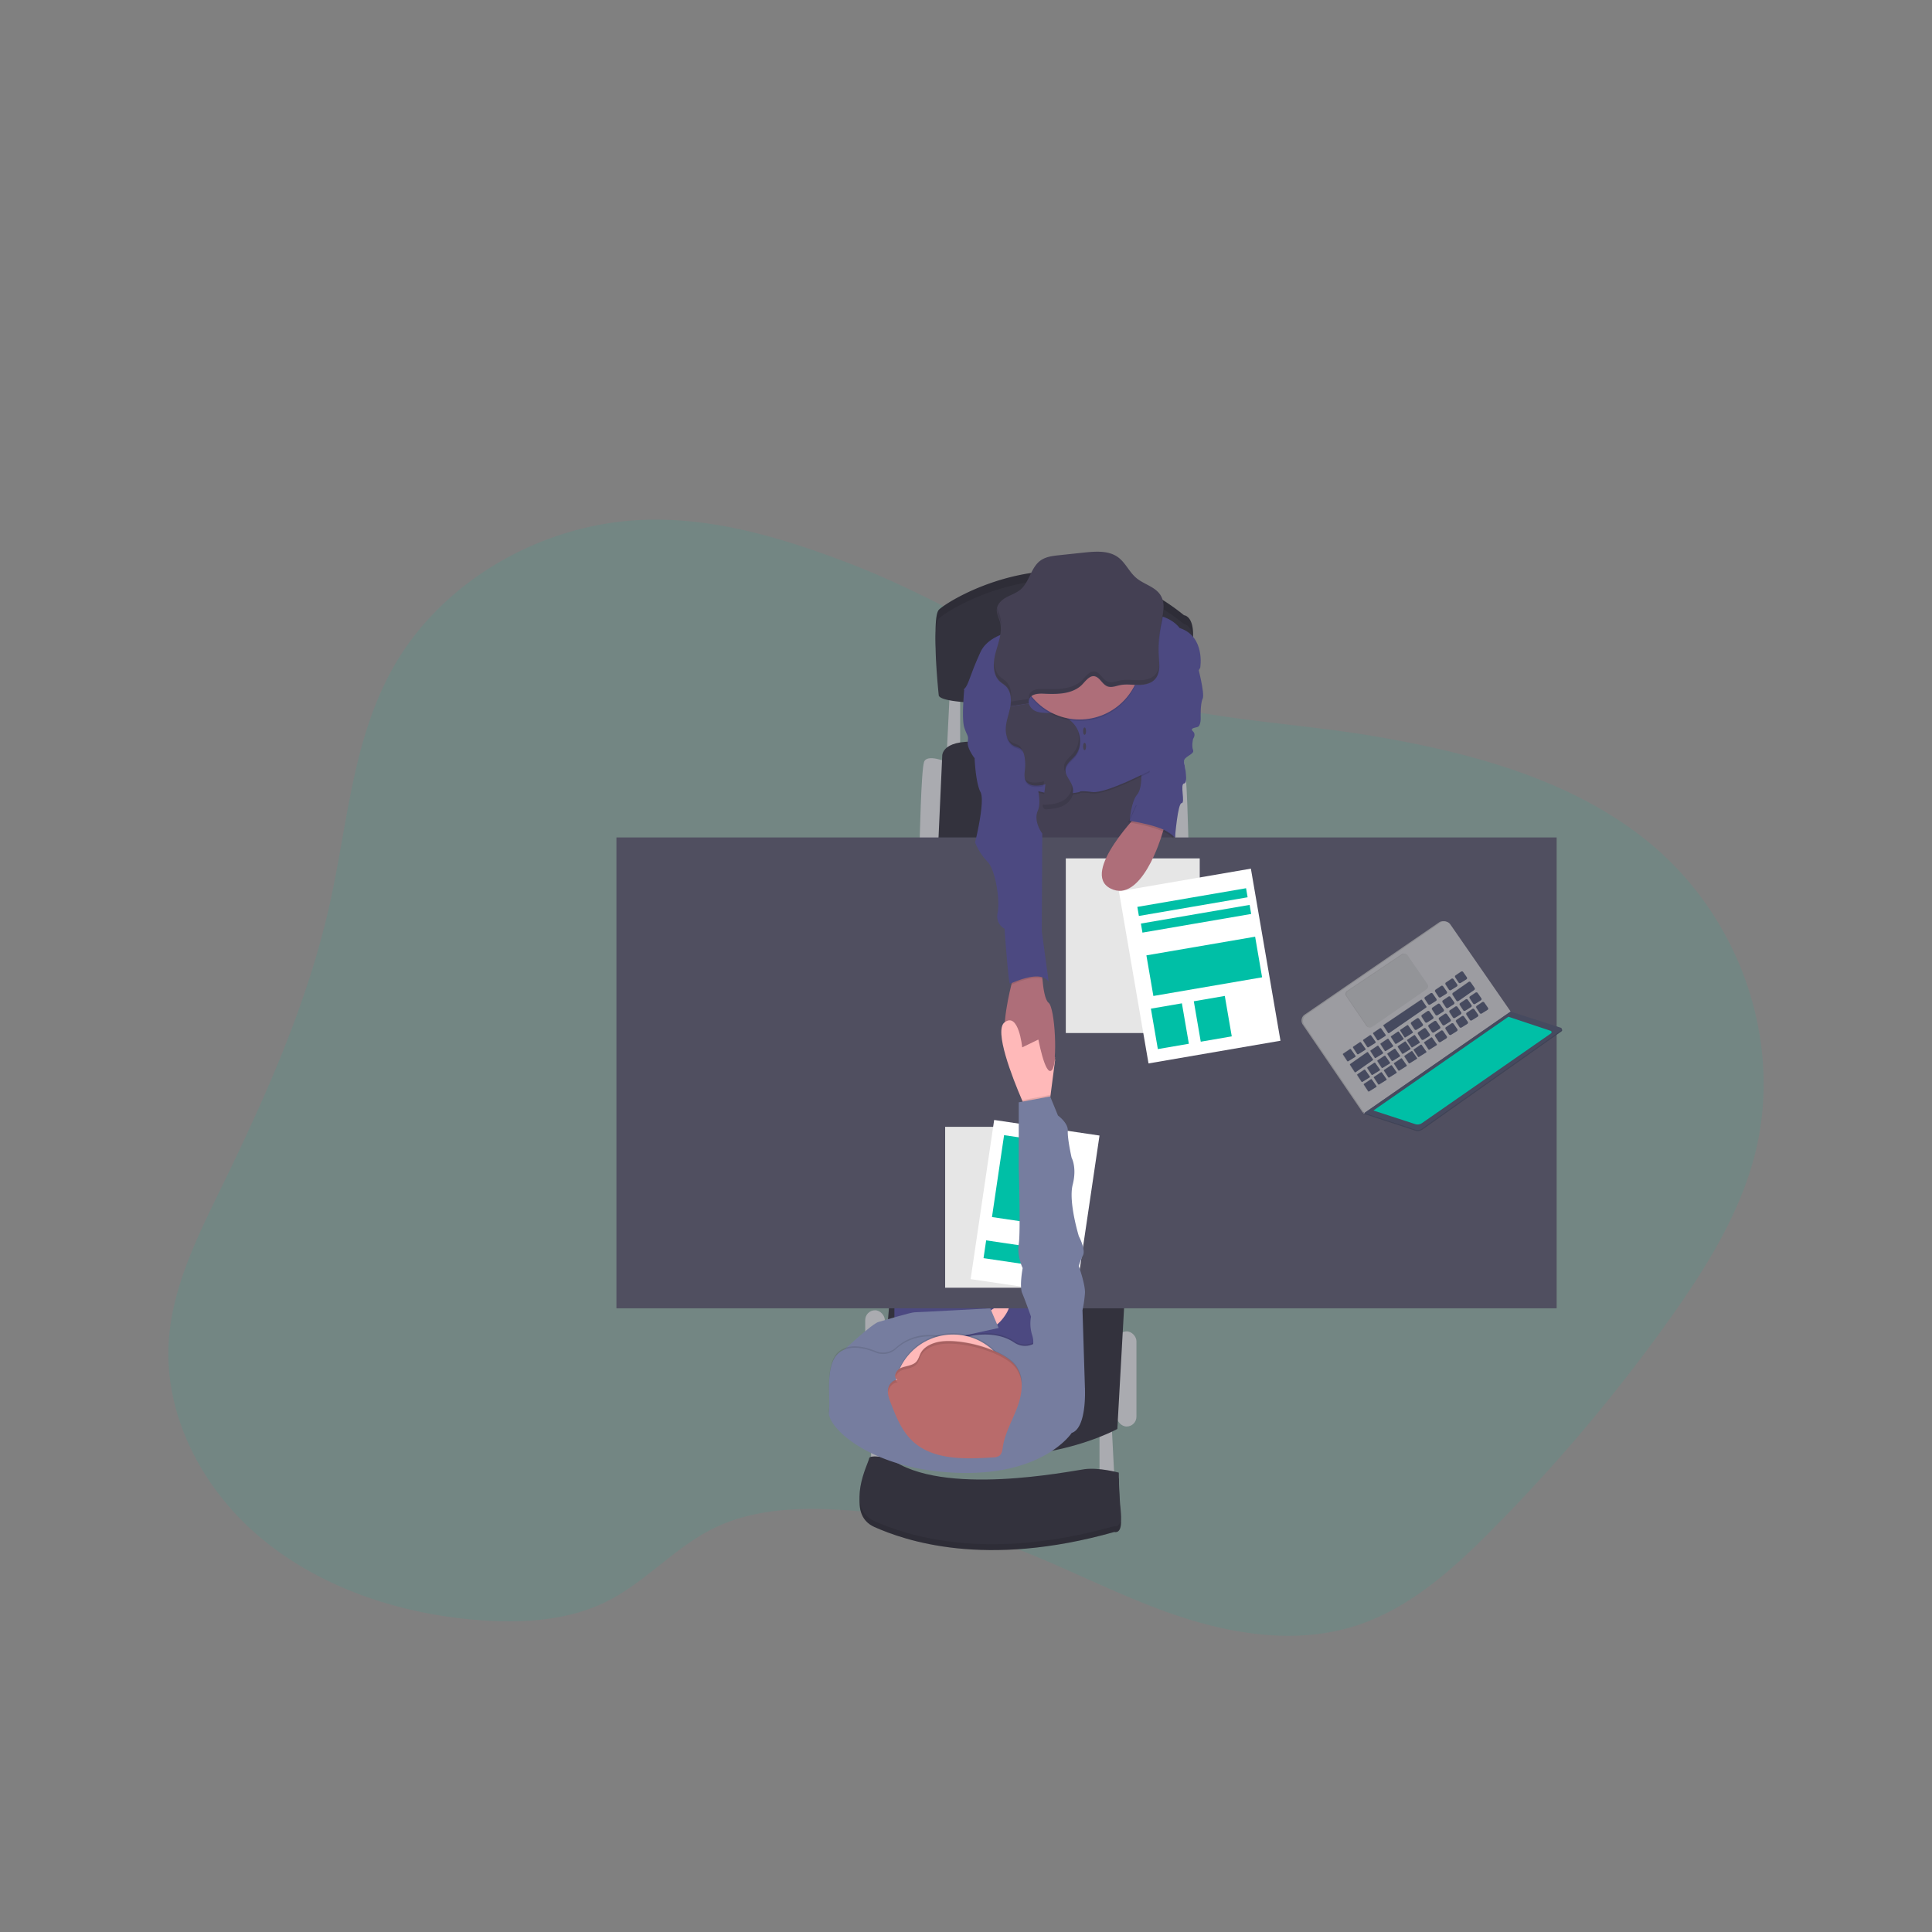 <?xml version="1.0" encoding="UTF-8" standalone="no"?>
<svg
   xmlns:dc="http://purl.org/dc/elements/1.1/"
   xmlns:cc="http://creativecommons.org/ns#"
   xmlns:rdf="http://www.w3.org/1999/02/22-rdf-syntax-ns#"
   xmlns:svg="http://www.w3.org/2000/svg"
   xmlns="http://www.w3.org/2000/svg"
   xmlns:sodipodi="http://sodipodi.sourceforge.net/DTD/sodipodi-0.dtd"
   xmlns:inkscape="http://www.inkscape.org/namespaces/inkscape"
   id="78bf026f-5d34-4e97-88cf-29aa2cfb8006"
   data-name="Layer 1"
   width="1084.15"
   height="1084.15"
   viewBox="0 0 1084.15 1084.15"
   version="1.1"
   sodipodi:docname="consulting.svg"
   inkscape:version="0.92.4 (5da689c313, 2019-01-14)">
  <rect x="0" y="0" width="1084.15" height="1084.15" fill="#808080" stroke="none"/>
  <defs
     id="defs349" />
  <sodipodi:namedview
     pagecolor="#ffffff"
     bordercolor="#666666"
     borderopacity="1"
     objecttolerance="10"
     gridtolerance="10"
     guidetolerance="10"
     inkscape:pageopacity="0"
     inkscape:pageshadow="2"
     inkscape:window-width="1920"
     inkscape:window-height="1017"
     id="namedview347"
     showgrid="false"
     inkscape:zoom="0.52944702"
     inkscape:cx="637.97457"
     inkscape:cy="530.74767"
     inkscape:window-x="-8"
     inkscape:window-y="-8"
     inkscape:window-maximized="1"
     inkscape:current-layer="78bf026f-5d34-4e97-88cf-29aa2cfb8006" />
  <title
     id="title2">interview</title>
  <path
     d="m 475.321,315.662 c -36.389,-13.839 -74.842,-25.399 -114.096,-23.945 -57.717,2.13 -113.122,34.605 -140.254,82.29 -23.021,40.402 -25.861,87.756 -35.778,132.592 -12.204,55.231 -35.621,107.738 -60.623,159.072 -13.426,27.579 -27.595,55.752 -29.8,85.981 -3.055,41.971 18.388,83.793 52.019,111.71 33.631,27.917 78.293,42.648 123.121,45.86 23.855,1.709 48.783,0.124 69.97,-10.264 22.418,-10.99 38.759,-30.848 61.267,-41.682 20.857,-10.041 45.257,-11.444 68.674,-10.14 a 325.857,325.857 0 0 1 89.655,17.835 c 32.731,11.494 63.166,28.148 95.782,39.807 32.615,11.659 69.145,18.166 102.52,8.439 31.377,-9.14 56.148,-31.335 78.483,-53.811 A 953.839,953.839 0 0 0 936.354,741.007 c 20.155,-28.247 38.916,-58.047 47.825,-90.968 17.043,-62.944 -6.407,-133.954 -58.419,-176.94 C 882.667,437.486 824.834,422.029 768.224,412.649 716.601,404.095 656.911,403.566 609.391,381.272 564.077,359.986 522.841,333.745 475.321,315.662 Z"
     id="path4"
     inkscape:connector-curvature="0"
     style="opacity:0.1;fill:#00bfa6;stroke-width:0.826" />
  <polygon
     points="640.91,616.33 632.58,619 632.58,655.33 642.91,655.33 "
     id="polygon6"
     style="fill:#aaabb0"
     transform="matrix(0.826,0,0,0.826,94.481,291.584)" />
  <polygon
     points="485.75,609 477.41,611.67 477.41,648 487.75,648 "
     id="polygon8"
     style="fill:#aaabb0"
     transform="matrix(0.826,0,0,0.826,94.481,291.584)" />
  <rect
     x="626.715"
     y="747.101"
     width="11.007"
     height="53.398"
     rx="5.507"
     ry="5.507"
     id="rect10"
     style="fill:#aaabb0;stroke-width:0.826" />
  <rect
     x="485.519"
     y="735.261"
     width="11.007"
     height="65.231"
     rx="5.507"
     ry="5.507"
     id="rect12"
     style="fill:#aaabb0;stroke-width:0.826" />
  <path
     d="m 651.766,427.553 c 0,0 11.007,-4.682 12.658,0 1.651,4.682 2.477,45.141 2.477,45.141 h -10.462 z"
     id="path14"
     inkscape:connector-curvature="0"
     style="fill:#aaabb0;stroke-width:0.826" />
  <path
     d="m 531.213,427.553 c 0,0 -11.015,-4.682 -12.666,0 -1.651,4.682 -2.477,45.141 -2.477,45.141 h 10.462 z"
     id="path16"
     inkscape:connector-curvature="0"
     style="fill:#aaabb0;stroke-width:0.826" />
  <polygon
     points="537.91,115 530.91,116 528.91,156.67 537.91,156.67 "
     id="polygon18"
     style="fill:#aaabb0"
     transform="matrix(0.826,0,0,0.826,94.481,291.584)" />
  <path
     d="m 526.532,472.694 2.205,-48.444 c 0,0 -0.826,-10.734 25.316,-7.431 26.142,3.303 102.668,9.908 102.668,9.908 v 45.967 z"
     id="path20"
     inkscape:connector-curvature="0"
     style="fill:#33323d;stroke-width:0.826" />
  <path
     d="m 631.124,727.837 -4.129,74.033 c 0,0 -60.557,33.581 -134.045,1.651 l 6.606,-77.889 z"
     id="path22"
     inkscape:connector-curvature="0"
     style="fill:#33323d;stroke-width:0.826" />
  <polygon
     points="679.25,156.67 580.25,175.33 581.91,233.33 685.25,233.33 "
     id="polygon24"
     style="fill:#444053"
     transform="matrix(0.826,0,0,0.826,94.481,291.584)" />
  <rect
     x="501.893"
     y="696.18"
     width="80.374"
     height="101.834"
     id="rect26"
     style="fill:#4c4981;stroke-width:0.826" />
  <path
     d="m 552.682,737.746 c 0,0 11.56,-9.083 13.484,-6.333 1.924,2.75 -6.87,14.59 -10.453,13.211 -3.584,-1.379 -3.03,-6.878 -3.03,-6.878 z"
     id="path28"
     inkscape:connector-curvature="0"
     style="fill:#ffb9b9;stroke-width:0.826" />
  <rect
     x="345.917"
     y="469.936"
     width="527.601"
     height="264.226"
     id="rect30"
     style="fill:#504f60;stroke-width:0.826" />
  <path
     d="m 526.804,385.442 c 0,0 -4.129,-38.536 0,-43.209 4.129,-4.673 73.488,-48.997 137.62,3.022 0,0 6.052,0.281 4.954,14.037 a 165.141,165.141 0 0 0 0.132,26.15 c 0,0 -138.025,9.908 -142.707,0 z"
     id="path32"
     inkscape:connector-curvature="0"
     style="fill:#33323d;stroke-width:0.826" />
  <path
     d="m 526.804,385.442 c 0,0 -4.129,-38.536 0,-43.209 4.129,-4.673 73.488,-48.997 137.62,3.022 0,0 6.052,0.281 4.954,14.037 a 165.141,165.141 0 0 0 0.132,26.15 c 0,0 -138.025,9.908 -142.707,0 z"
     id="path34"
     inkscape:connector-curvature="0"
     style="opacity:0.1;stroke-width:0.826" />
  <path
     d="m 526.804,390.396 c 0,0 -4.129,-38.536 0,-43.209 4.129,-4.673 73.488,-48.997 137.62,3.022 0,0 6.052,0.281 4.954,14.037 a 165.141,165.141 0 0 0 0.132,26.15 c 0,0 -138.025,9.908 -142.707,0 z"
     id="path36"
     inkscape:connector-curvature="0"
     style="fill:#33323d;stroke-width:0.826" />
  <path
     d="m 671.856,372.784 c 0,0 4.401,16.514 3.03,19.264 -1.371,2.75 -1.123,10.462 -1.123,10.462 0,0 0.297,4.954 -1.907,5.499 -2.205,0.545 -4.129,0.826 -2.345,2.477 1.784,1.651 0,4.129 0,4.129 0,0 -0.966,3.856 0,6.333 0.966,2.477 -5.648,3.509 -5.086,6.606 0.561,3.096 2.411,11.832 0,12.113 -2.411,0.281 0.826,11.007 -1.346,11.007 -2.172,0 -3.716,19.264 -3.716,19.264 0,0 -15.276,-12.931 -25.457,-9.355 0,0 0.826,-10.734 4.129,-14.59 3.303,-3.856 2.304,-13.756 2.304,-13.756 l 16.382,-49.27 z"
     id="path38"
     inkscape:connector-curvature="0"
     style="fill:#4c4981;stroke-width:0.826" />
  <path
     d="m 590.111,600.497 c -3.575,3.955 -7.431,-17.166 -7.431,-17.166 0,0 -10.181,14.037 -16.787,4.682 -4.574,-6.482 -0.966,-24.845 1.651,-35.505 1.173,-4.74 2.163,-7.96 2.163,-7.96 l 14.863,-2.477 c 0,0 0.05,3.237 0.38,7.167 0.446,5.309 1.412,11.898 3.468,13.476 3.625,2.733 5.276,33.796 1.693,37.784 z"
     id="path40"
     inkscape:connector-curvature="0"
     style="fill:#ae6e79;stroke-width:0.826" />
  <path
     d="m 582.407,353.24 c 0,0 -25.878,-0.272 -32.203,13.484 -6.325,13.756 -6.606,18.446 -9.083,20.643 -2.477,2.196 26.968,13.765 26.968,13.765 l 1.379,47.338 c 0,0 5.78,-5.854 15.135,-3.204 9.355,2.651 21.196,0 21.196,0 0,0 -0.553,-0.999 7.159,0 7.712,0.999 32.203,-11.931 32.203,-11.931 0,0 0.405,-20.709 -0.14,-25.118 -0.545,-4.409 17.472,-36.81 17.472,-36.81 0,0 14.037,-13.484 -0.545,-18.166 0,0 -5.161,-7.778 -18.438,-7.704 -13.277,0.074 -61.102,7.704 -61.102,7.704 z"
     id="path42"
     inkscape:connector-curvature="0"
     style="opacity:0.1;stroke-width:0.826" />
  <path
     d="m 582.407,352.414 c 0,0 -25.878,-0.272 -32.203,13.484 -6.325,13.756 -6.606,18.446 -9.083,20.643 -2.477,2.196 26.968,13.765 26.968,13.765 l 1.379,47.338 c 0,0 5.78,-5.854 15.135,-3.204 9.355,2.651 21.196,0 21.196,0 0,0 -0.553,-0.999 7.159,0 7.712,0.999 32.203,-11.931 32.203,-11.931 0,0 9.628,-15.688 9.083,-20.089 -0.545,-4.401 19.264,-37.71 19.264,-37.71 0,0 3.03,-17.612 -11.56,-22.294 0,0 -5.161,-7.778 -18.438,-7.704 -13.277,0.074 -61.102,7.704 -61.102,7.704 z"
     id="path44"
     inkscape:connector-curvature="0"
     style="fill:#4c4981;stroke-width:0.826" />
  <path
     d="m 585.016,549.213 c -5.673,-1.767 -14.574,2.13 -17.406,3.303 1.173,-4.74 2.163,-7.96 2.163,-7.96 l 14.863,-2.477 c 0,0 0.025,3.237 0.38,7.134 z"
     id="path46"
     inkscape:connector-curvature="0"
     style="opacity:0.1;stroke-width:0.826" />
  <path
     d="m 549.098,386.54 h -7.976 c 0,0 -1.651,16.795 0,21.749 1.651,4.954 2.477,4.236 1.924,7.902 -0.553,3.666 3.856,9.281 3.856,9.281 0,0 0.545,13.839 3.303,18.991 2.758,5.152 -3.03,28.256 -3.03,28.256 a 33.243,33.243 0 0 0 6.878,10.734 c 4.682,4.673 7.159,22.013 5.78,28.619 -1.379,6.606 3.856,9.083 3.856,9.083 0,0 2.205,30.832 3.03,30.832 0.826,0 16.787,-8.257 21.741,-1.106 l -3.856,-28.346 0.281,-54.769 c 0,0 -5.235,-6.886 -2.477,-12.939 2.758,-6.052 -2.205,-20.37 -2.205,-20.37 l -7.159,-31.922 z"
     id="path48"
     inkscape:connector-curvature="0"
     style="fill:#4c4981;stroke-width:0.826" />
  <path
     d="m 499.556,821.687 c 0,0 -11.56,-2.477 -11.832,0 -0.272,2.477 -13.765,27.802 3.03,35.233 16.795,7.431 61.647,23.392 134.59,2.75 0,0 4.673,1.651 3.575,-8.53 -1.098,-10.181 -1.098,-21.468 -1.098,-21.468 0,0 -11.015,-3.03 -19.272,-1.924 -8.257,1.106 -80.093,15.688 -108.993,-6.061 z"
     id="path50"
     inkscape:connector-curvature="0"
     style="fill:#33323d;stroke-width:0.826" />
  <path
     d="m 499.556,821.687 c 0,0 -11.56,-2.477 -11.832,0 -0.272,2.477 -13.765,27.802 3.03,35.233 16.795,7.431 61.647,23.392 134.59,2.75 0,0 4.673,1.651 3.575,-8.53 -1.098,-10.181 -1.098,-21.468 -1.098,-21.468 0,0 -11.015,-3.03 -19.272,-1.924 -8.257,1.106 -80.093,15.688 -108.993,-6.061 z"
     id="path52"
     inkscape:connector-curvature="0"
     style="opacity:0.1;stroke-width:0.826" />
  <path
     d="m 499.556,818.384 c 0,0 -11.56,-2.477 -11.832,0 -0.272,2.477 -13.765,27.802 3.03,35.233 16.795,7.431 61.647,23.392 134.59,2.75 0,0 4.673,1.651 3.575,-8.53 -1.098,-10.181 -1.098,-21.468 -1.098,-21.468 0,0 -11.015,-3.03 -19.272,-1.924 -8.257,1.106 -80.093,15.688 -108.993,-6.061 z"
     id="path54"
     inkscape:connector-curvature="0"
     style="fill:#33323d;stroke-width:0.826" />
  <path
     d="m 566.966,396.432 c -0.71,4.038 -2.32,7.919 -2.568,12.006 -0.248,4.087 1.329,8.736 5.103,10.338 a 17.199,17.199 0 0 1 3.047,1.239 c 1.453,0.983 2.048,2.832 2.353,4.566 a 24.936,24.936 0 0 1 0.289,6.787 c -0.206,2.279 -0.694,4.731 0.429,6.721 1.973,3.526 7.118,3.006 11.031,2.015 l -1.346,10.429 c -0.107,0.826 -0.173,1.759 0.429,2.32 a 2.601,2.601 0 0 0 1.982,0.429 c 3.402,-0.215 6.903,-0.685 9.818,-2.477 2.915,-1.792 5.086,-5.128 4.533,-8.488 -0.644,-3.897 -4.673,-6.994 -4.129,-10.908 0.421,-3.03 3.385,-4.954 5.334,-7.283 3.526,-4.261 3.716,-10.734 0.95,-15.556 -2.766,-4.822 -8.108,-7.811 -13.608,-8.356 -3.047,-0.306 -6.218,0.066 -9.083,-0.991 a 6.886,6.886 0 0 1 -4.211,-4.442"
     id="path56"
     inkscape:connector-curvature="0"
     style="fill:#444053;stroke-width:0.826" />
  <path
     d="m 470.937,763.615 2.882,-6.275 c 0,0 15.556,-14.491 19.132,-15.507 3.575,-1.016 18.166,-5.441 20.37,-5.441 2.205,0 42.392,-2.205 42.392,-2.205 l 4.673,11.015 -50.434,11.073 -17.001,12.386 z"
     id="path58"
     inkscape:connector-curvature="0"
     style="fill:#767d9f;stroke-width:0.826" />
  <path
     d="m 592.109,594.618 -2.634,20.271 -1.016,7.803 -11.832,1.651 c 0,0 -1.28,-2.741 -3.088,-6.952 -5.491,-12.782 -15.829,-39.138 -9.834,-43.688 7.968,-6.061 9.908,14.037 9.908,14.037 l 9.083,-4.409 z"
     id="path60"
     inkscape:connector-curvature="0"
     style="fill:#ffb9b9;stroke-width:0.826" />
  <rect
     x="530.379"
     y="632.328"
     width="59.756"
     height="90.274"
     id="rect62"
     style="fill:#ffffff;stroke-width:0.826" />
  <rect
     x="530.379"
     y="632.328"
     width="59.756"
     height="90.274"
     id="rect64"
     style="opacity:0.1;stroke-width:0.826" />
  <rect
     x="643.799"
     y="540.125"
     width="59.756"
     height="90.274"
     transform="rotate(8.41)"
     id="rect66"
     style="fill:#ffffff;stroke-width:0.826" />
  <rect
     x="650.549"
     y="547.737"
     width="30.758"
     height="46.462"
     transform="rotate(8.41)"
     id="rect68"
     style="fill:#00bfa6;stroke-width:0.826" />
  <rect
     x="649.235"
     y="607.616"
     width="37.264"
     height="10.09"
     transform="rotate(8.41)"
     id="rect70"
     style="fill:#00bfa6;stroke-width:0.826" />
  <circle
     cx="605.799"
     cy="370.026"
     r="34.539"
     id="circle72"
     style="opacity:0.1;stroke-width:0.826" />
  <circle
     cx="605.799"
     cy="369.2"
     r="34.539"
     id="circle74"
     style="fill:#ae6e79;stroke-width:0.826" />
  <path
     d="m 577.321,394.797 a 3.93,3.93 0 0 1 0.239,-2.667 c 1.313,-2.733 5.053,-2.973 8.084,-2.832 7.126,0.33 14.945,0.372 20.519,-4.129 2.312,-1.85 4.896,-6.498 8.257,-5.615 2.989,0.784 4.236,4.839 7.349,5.739 2.254,0.652 4.591,-0.388 6.886,-0.826 3.303,-0.652 6.688,-0.107 10.041,-0.083 3.352,0.025 6.994,-0.611 9.281,-3.063 3.088,-3.303 2.584,-8.463 2.312,-12.988 a 69.929,69.929 0 0 1 1.181,-17.455 c 1.123,-5.714 2.849,-12.105 -0.306,-17.001 -3.006,-4.665 -9.231,-5.945 -13.484,-9.52 -3.98,-3.303 -6.085,-8.596 -10.288,-11.659 -5.293,-3.856 -12.485,-3.303 -18.991,-2.634 l -14.12,1.503 c -3.641,0.388 -7.431,0.826 -10.429,2.997 -5.408,3.914 -6.152,12.047 -11.271,16.332 -2.279,1.899 -5.194,2.84 -7.795,4.261 -2.601,1.42 -5.111,3.666 -5.408,6.606 -0.248,2.477 1.09,4.764 1.742,7.151 1.544,5.697 -0.867,11.56 -2.411,17.299 -1.544,5.739 -1.841,12.708 2.642,16.514 0.908,0.776 1.965,1.371 2.849,2.18 3.03,2.766 3.443,7.431 2.741,11.461"
     id="path76"
     inkscape:connector-curvature="0"
     style="fill:#444053;stroke-width:0.826" />
  <ellipse
     cx="608.615"
     cy="410.279"
     rx="0.826"
     ry="2.064"
     id="ellipse78"
     style="fill:#444053;stroke-width:0.826" />
  <ellipse
     cx="608.615"
     cy="418.883"
     rx="0.826"
     ry="2.064"
     id="ellipse80"
     style="fill:#444053;stroke-width:0.826" />
  <path
     d="m 590.301,600.439 c 0.884,-1.016 1.47,-3.625 1.808,-7.068 l -9.842,-12.27 c 0,0 4.17,23.789 8.034,19.338 z"
     id="path82"
     inkscape:connector-curvature="0"
     style="fill:#ae6e79;stroke-width:0.826" />
  <path
     d="m 601.398,803.249 c 0,0 -16.151,24.969 -66.61,22.294 -47.536,-2.477 -70.738,-25.869 -69.632,-34.126 1.106,-8.257 -3.03,-28.355 7.151,-34.135 5.904,-3.344 13.674,-1.362 19.156,0.9 a 10.817,10.817 0 0 0 11.37,-2.039 c 5.012,-4.517 14.359,-9.603 29.114,-5.598 a 10.486,10.486 0 0 0 5.78,-0.107 c 6.143,-1.874 20.767,-5.128 31.377,2.097 a 10.734,10.734 0 0 0 11.494,0.438 l 0.149,-0.091 c 4.954,-3.03 28.074,25.597 28.074,25.597 0,0 1.106,22.022 -7.423,24.771 z"
     id="path84"
     inkscape:connector-curvature="0"
     style="opacity:0.1;stroke-width:0.826" />
  <path
     d="m 601.398,804.075 c 0,0 -16.151,24.969 -66.61,22.294 -47.536,-2.477 -70.738,-25.869 -69.632,-34.126 1.106,-8.257 -3.03,-28.355 7.151,-34.135 5.904,-3.344 13.674,-1.362 19.156,0.9 a 10.817,10.817 0 0 0 11.37,-2.039 c 5.012,-4.517 14.359,-9.603 29.114,-5.598 a 10.486,10.486 0 0 0 5.78,-0.107 c 6.143,-1.874 20.767,-5.128 31.377,2.097 a 10.734,10.734 0 0 0 11.494,0.438 l 0.149,-0.091 c 4.954,-3.03 28.074,25.597 28.074,25.597 0,0 1.106,22.022 -7.423,24.771 z"
     id="path86"
     inkscape:connector-curvature="0"
     style="fill:#767d9f;stroke-width:0.826" />
  <circle
     cx="534.789"
     cy="780.955"
     r="32.896"
     id="circle88"
     style="opacity:0.1;stroke-width:0.826" />
  <circle
     cx="534.789"
     cy="781.781"
     r="32.896"
     id="circle90"
     style="fill:#ffb9b9;stroke-width:0.826" />
  <path
     d="m 525.359,753.344 c -3.451,0.933 -6.853,2.717 -8.538,5.648 -1.016,1.767 -1.371,3.889 -2.84,5.359 -2.081,2.089 -5.59,2.13 -8.406,3.303 -2.816,1.173 -4.673,5.301 -1.916,6.606 -2.873,0.149 -5.004,2.799 -5.359,5.433 -0.355,2.634 0.644,5.26 1.61,7.77 3.154,8.125 6.548,16.605 13.5,22.385 11.329,9.43 28.404,8.992 43.622,7.993 a 7.134,7.134 0 0 0 3.575,-0.826 c 1.651,-1.09 1.858,-3.179 2.13,-5.012 1.148,-7.828 5.392,-14.937 8.166,-22.41 2.774,-7.473 3.914,-16.25 -0.76,-22.864 -6.878,-9.809 -33.21,-16.522 -44.786,-13.385 z"
     id="path92"
     inkscape:connector-curvature="0"
     style="fill:#b96b6b;stroke-width:0.826" />
  <path
     d="m 589.475,614.889 -1.016,7.803 -11.832,1.651 c 0,0 -1.28,-2.741 -3.088,-6.952 l 15.746,-2.956 z"
     id="path94"
     inkscape:connector-curvature="0"
     style="opacity:0.1;stroke-width:0.826" />
  <path
     d="m 601.943,787.288 6.886,-7.985 -1.379,-44.035 a 71.432,71.432 0 0 0 1.379,-9.636 c 0.272,-4.682 -3.443,-15.135 -3.443,-15.135 a 32.789,32.789 0 0 1 2.337,-6.061 c 1.651,-3.303 -2.328,-10.734 -2.328,-10.734 0,0 -5.929,-19.264 -3.451,-28.9 2.477,-9.636 -0.603,-15.135 -0.603,-15.135 0,0 -2.419,-10.734 -2.147,-15.135 0.272,-4.401 -5.507,-8.538 -5.507,-8.538 l -4.401,-10.734 -17.612,3.303 v 37.157 c 0,0 1.098,35.505 0,42.392 -1.098,6.886 2.196,13.484 2.196,13.484 0,0 -1.924,10.181 -0.272,14.037 1.651,3.856 4.954,13.211 4.954,13.211 a 21.468,21.468 0 0 0 0.553,10.041 c 1.651,4.822 0,7.572 0,7.572 z"
     id="path96"
     inkscape:connector-curvature="0"
     style="fill:#767d9f;stroke-width:0.826" />
  <g
     id="g106"
     style="opacity:0.1"
     transform="matrix(0.826,0,0,0.826,94.481,291.584)">
    <path
       d="M 732.51,139.23 A 84.66,84.66 0 0 0 731,157 a 85.07,85.07 0 0 1 1.55,-14.76 c 0.88,-4.44 2,-9.22 1.76,-13.65 a 83,83 0 0 1 -1.8,10.64 z"
       transform="translate(-57.92,-70.71)"
       id="path98"
       inkscape:connector-curvature="0" />
    <path
       d="m 626.82,180.51 c -1.07,-1 -2.35,-1.7 -3.45,-2.65 -2.92,-2.49 -4.15,-6.1 -4.39,-10 -0.29,5 0.73,9.84 4.39,13 1.1,0.95 2.38,1.67 3.45,2.65 a 12.22,12.22 0 0 1 3.62,8.35 c 0.29,-4.2 -0.56,-8.57 -3.62,-11.35 z"
       transform="translate(-57.92,-70.71)"
       id="path100"
       inkscape:connector-curvature="0" />
    <path
       d="m 623.63,143.17 a 18.85,18.85 0 0 0 -0.54,-6.29 c -0.58,-2.14 -1.62,-4.23 -2,-6.38 0,0.23 -0.08,0.47 -0.11,0.72 -0.29,3 1.33,5.77 2.11,8.66 a 17,17 0 0 1 0.54,3.29 z"
       transform="translate(-57.92,-70.71)"
       id="path102"
       inkscape:connector-curvature="0" />
    <path
       d="m 728.28,176.1 c -2.77,3 -7.18,3.74 -11.24,3.71 -4.06,-0.03 -8.17,-0.69 -12.16,0.11 -2.78,0.56 -5.61,1.81 -8.34,1 -3.77,-1.09 -5.28,-6 -8.89,-6.95 -4.11,-1.08 -7.24,4.55 -10,6.79 -6.75,5.4 -16.22,5.35 -24.85,5 -3.67,-0.17 -8.2,0.12 -9.78,3.44 a 4.64,4.64 0 0 0 -0.29,3.23 l -12.22,1.92 a 23.71,23.71 0 0 1 -0.33,3 l 12.55,-2 a 4.64,4.64 0 0 1 0.29,-3.23 c 1.58,-3.32 6.11,-3.61 9.78,-3.44 8.63,0.4 18.1,0.45 24.85,-5 2.8,-2.24 5.93,-7.87 10,-6.79 3.61,0.94 5.12,5.86 8.89,6.95 2.73,0.78 5.56,-0.47 8.34,-1 4,-0.8 8.1,-0.14 12.16,-0.11 4.06,0.03 8.47,-0.74 11.24,-3.71 2.77,-2.97 3.17,-7.4 3,-11.72 -0.12,3.35 -0.81,6.45 -3,8.8 z"
       transform="translate(-57.92,-70.71)"
       id="path104"
       inkscape:connector-curvature="0" />
  </g>
  <g
     id="g116"
     style="opacity:0.1"
     transform="matrix(0.826,0,0,0.826,94.481,291.584)">
    <path
       d="m 635.71,224.13 a 20.23,20.23 0 0 0 -3.69,-1.5 9.55,9.55 0 0 1 -4.83,-4.94 c 0.75,3.45 2.65,6.59 5.83,7.94 a 20.23,20.23 0 0 1 3.69,1.5 5.54,5.54 0 0 1 1.77,2.07 c -0.4,-1.96 -1.13,-3.96 -2.77,-5.07 z"
       transform="translate(-57.92,-70.71)"
       id="path108"
       inkscape:connector-curvature="0" />
    <path
       d="m 652.79,248.46 c -4.61,1.17 -10.63,1.78 -13.16,-2.13 a 6.87,6.87 0 0 0 0.8,2.69 c 2.16,3.85 7.44,3.72 11.93,2.77 z"
       transform="translate(-57.92,-70.71)"
       id="path110"
       inkscape:connector-curvature="0" />
    <path
       d="m 671.47,251.2 c 0.64,4.06 -2,8.11 -5.5,10.24 -3.5,2.13 -7.77,2.72 -11.89,3 a 4.08,4.08 0 0 1 -1.94,-0.22 2.38,2.38 0 0 0 2.94,3.22 c 4.12,-0.26 8.36,-0.83 11.89,-3 3.53,-2.17 6.17,-6.21 5.49,-10.28 a 11.34,11.34 0 0 0 -0.99,-2.96 z"
       transform="translate(-57.92,-70.71)"
       id="path112"
       inkscape:connector-curvature="0" />
    <path
       d="m 675.91,215 a 16.46,16.46 0 0 1 -3,14.15 c -2.36,2.86 -5.95,5.15 -6.46,8.82 a 8.33,8.33 0 0 0 1,4.87 6.5,6.5 0 0 1 0,-1.87 c 0.51,-3.67 4.1,-6 6.46,-8.82 3.88,-4.69 4.42,-11.6 2,-17.15 z"
       transform="translate(-57.92,-70.71)"
       id="path114"
       inkscape:connector-curvature="0" />
  </g>
  <g
     id="g122"
     style="opacity:0.1"
     transform="matrix(0.826,0,0,0.826,94.481,291.584)">
    <path
       d="m 555.8,648.81 c 3.4,-1.41 7.65,-1.46 10.18,-4 1.78,-1.78 2.21,-4.35 3.44,-6.48 2,-3.56 6.15,-5.71 10.33,-6.84 14,-3.8 45.92,4.32 54.24,16.09 a 21.85,21.85 0 0 1 3.82,12.08 22.58,22.58 0 0 0 -3.81,-14.07 c -8.32,-11.77 -40.21,-19.89 -54.24,-16.09 -4.18,1.13 -8.3,3.28 -10.33,6.84 -1.23,2.13 -1.66,4.7 -3.44,6.48 -2.53,2.53 -6.78,2.58 -10.18,4 -2.59,1.07 -4.51,4.23 -3.81,6.35 a 6.88,6.88 0 0 1 3.8,-4.36 z"
       transform="translate(-57.92,-70.71)"
       id="path118"
       inkscape:connector-curvature="0" />
    <path
       d="m 547,663.34 c 0.42,-3.2 3,-6.4 6.49,-6.58 a 2.66,2.66 0 0 1 -1.53,-1.71 7.77,7.77 0 0 0 -5,6.29 10.57,10.57 0 0 0 0,2.45 c 0.04,-0.15 0.04,-0.3 0.04,-0.45 z"
       transform="translate(-57.92,-70.71)"
       id="path120"
       inkscape:connector-curvature="0" />
  </g>
  <rect
     x="598.087"
     y="481.695"
     width="75.139"
     height="97.987"
     id="rect124"
     style="fill:#ffffff;stroke-width:0.826" />
  <rect
     x="598.087"
     y="481.695"
     width="75.139"
     height="97.987"
     id="rect126"
     style="opacity:0.1;stroke-width:0.826" />
  <rect
     x="534.004"
     y="599.381"
     width="75.139"
     height="97.987"
     transform="rotate(-9.76)"
     id="rect128"
     style="fill:#ffffff;stroke-width:0.826" />
  <rect
     x="540.532"
     y="667.302"
     width="17.654"
     height="23.021"
     transform="rotate(-9.76)"
     id="rect130"
     style="fill:#00bfa6;stroke-width:0.826" />
  <rect
     x="564.962"
     y="667.297"
     width="17.654"
     height="23.021"
     transform="rotate(-9.76)"
     id="rect132"
     style="fill:#00bfa6;stroke-width:0.826" />
  <rect
     x="543.291"
     y="637.25"
     width="61.907"
     height="23.124"
     transform="rotate(-9.744)"
     id="rect134"
     style="fill:#00bfa6;stroke-width:0.829" />
  <rect
     x="542.882"
     y="609.582"
     width="61.907"
     height="5.159"
     transform="rotate(-9.744)"
     id="rect136"
     style="fill:#00bfa6;stroke-width:0.829" />
  <rect
     x="543.272"
     y="619.138"
     width="61.907"
     height="5.159"
     transform="rotate(-9.744)"
     id="rect138"
     style="fill:#00bfa6;stroke-width:0.829" />
  <path
     d="m 640.339,455.074 c 0,0 -34.539,34.68 -17.199,43.49 17.34,8.81 28.627,-29.313 28.627,-29.313 l 2.741,-8.67 z"
     id="path140"
     inkscape:connector-curvature="0"
     style="fill:#ae6e79;stroke-width:0.826" />
  <path
     d="m 637.317,452.01 -4.269,9.43 c 0,0 21.055,2.956 25.457,9.322 l -2.609,-16.638 -3.096,-7.101 z"
     id="path142"
     inkscape:connector-curvature="0"
     style="opacity:0.1;stroke-width:0.826" />
  <path
     d="m 638.142,451.185 -4.269,9.43 c 0,0 21.055,2.956 25.457,9.322 l -2.609,-16.638 -3.096,-7.101 z"
     id="path144"
     inkscape:connector-curvature="0"
     style="fill:#4c4981;stroke-width:0.826" />
  <polygon
     points="812.99,403.98 813.81,403.91 813.91,403.34 812.78,403.26 812.23,403.64 "
     id="polygon146"
     style="fill:#464a5f"
     transform="matrix(0.826,0,0,0.826,94.481,291.584)" />
  <polygon
     points="812.99,403.98 813.81,403.91 813.91,403.34 812.78,403.26 812.23,403.64 "
     id="polygon148"
     style="opacity:0.1"
     transform="matrix(0.826,0,0,0.826,94.481,291.584)" />
  <polygon
     points="811.78,403.08 812.05,402.64 812.3,402.56 812.78,403.26 812.22,403.62 "
     id="polygon150"
     style="fill:#9c9ca1"
     transform="matrix(0.826,0,0,0.826,94.481,291.584)" />
  <polygon
     points="811.78,403.08 812.05,402.64 812.3,402.56 812.78,403.26 812.22,403.62 "
     id="polygon152"
     style="opacity:0.1"
     transform="matrix(0.826,0,0,0.826,94.481,291.584)" />
  <path
     d="m 846.873,567.494 -33.804,-48.824 a 4.021,4.021 0 0 0 -5.598,-1.032 l -75.354,51.722 a 4.038,4.038 0 0 0 -1.049,5.607 l 33.714,49.443 z"
     id="path154"
     inkscape:connector-curvature="0"
     style="fill:#9c9ca1;stroke-width:0.826" />
  <path
     d="m 846.873,567.494 -33.804,-48.824 a 4.021,4.021 0 0 0 -5.598,-1.032 l -75.354,51.722 a 4.038,4.038 0 0 0 -1.049,5.607 l 33.714,49.443 z"
     id="path156"
     inkscape:connector-curvature="0"
     style="opacity:0.1;stroke-width:0.826" />
  <path
     d="m 847.698,567.609 -33.804,-48.824 a 4.029,4.029 0 0 0 -5.607,-1.032 l -75.346,51.755 a 4.046,4.046 0 0 0 -1.057,5.607 l 33.714,49.468 z"
     id="path158"
     inkscape:connector-curvature="0"
     style="fill:#9c9ca1;stroke-width:0.826" />
  <path
     d="m 875.954,577.262 -28.074,-9.017 -82.108,56.916 28.52,9.33 a 4.318,4.318 0 0 0 3.823,-0.578 l 78.07,-55.124 a 0.826,0.826 0 0 0 -0.231,-1.528 z"
     id="path160"
     inkscape:connector-curvature="0"
     style="fill:#464a5f;stroke-width:0.826" />
  <path
     d="m 875.954,577.262 -28.074,-9.017 -82.108,56.916 28.52,9.33 a 4.318,4.318 0 0 0 3.823,-0.578 l 78.07,-55.124 a 0.826,0.826 0 0 0 -0.231,-1.528 z"
     id="path162"
     inkscape:connector-curvature="0"
     style="opacity:0.1;stroke-width:0.826" />
  <path
     d="m 875.78,576.692 -28.074,-9.025 -82.108,56.916 28.52,9.314 a 4.285,4.285 0 0 0 3.823,-0.57 l 78.07,-55.124 a 0.826,0.826 0 0 0 -0.231,-1.511 z"
     id="path164"
     inkscape:connector-curvature="0"
     style="fill:#464a5f;stroke-width:0.826" />
  <g
     id="g252"
     style="opacity:0.1"
     transform="matrix(0.826,0,0,0.826,94.481,291.584)">
    <path
       d="m 954.07,402.36 -2.51,-3.6 a 1,1 0 0 0 -1.36,-0.25 l -3.73,2.49 a 1,1 0 0 0 -0.27,1.35 l 2.31,3.55 a 1,1 0 0 0 1.35,0.29 l 3.93,-2.47 a 1,1 0 0 0 0.28,-1.36 z"
       transform="translate(-57.92,-70.71)"
       id="path166"
       inkscape:connector-curvature="0" />
    <path
       d="m 947.37,407 -2.52,-3.59 a 1,1 0 0 0 -1.36,-0.25 l -3.72,2.51 a 1,1 0 0 0 -0.28,1.35 l 2.31,3.55 a 1,1 0 0 0 1.35,0.3 l 3.94,-2.47 a 1,1 0 0 0 0.28,-1.4 z"
       transform="translate(-57.92,-70.71)"
       id="path168"
       inkscape:connector-curvature="0" />
    <path
       d="m 940.33,411.87 -2.52,-3.59 a 1,1 0 0 0 -1.36,-0.25 l -3.73,2.51 a 1,1 0 0 0 -0.27,1.36 l 2.31,3.55 a 1,1 0 0 0 1.35,0.29 l 3.93,-2.47 a 1,1 0 0 0 0.29,-1.4 z"
       transform="translate(-57.92,-70.71)"
       id="path170"
       inkscape:connector-curvature="0" />
    <path
       d="m 933.2,416.81 -2.52,-3.6 a 1,1 0 0 0 -1.35,-0.25 l -3.73,2.52 a 1,1 0 0 0 -0.27,1.35 l 2.31,3.55 a 1,1 0 0 0 1.34,0.3 l 3.94,-2.48 a 1,1 0 0 0 0.28,-1.39 z"
       transform="translate(-57.92,-70.71)"
       id="path172"
       inkscape:connector-curvature="0" />
    <path
       d="m 926.08,421.74 -2.52,-3.59 a 1,1 0 0 0 -1.36,-0.25 l -3.72,2.51 a 1,1 0 0 0 -0.28,1.35 l 2.31,3.55 a 1,1 0 0 0 1.35,0.3 l 3.94,-2.48 a 1,1 0 0 0 0.28,-1.39 z"
       transform="translate(-57.92,-70.71)"
       id="path174"
       inkscape:connector-curvature="0" />
    <path
       d="m 919.27,427.12 -3.13,-4.46 a 0.45,0.45 0 0 0 -0.63,-0.12 l -4.58,3.09 a 0.45,0.45 0 0 0 -0.13,0.63 l 2.87,4.41 a 0.46,0.46 0 0 0 0.63,0.14 l 4.84,-3 a 0.46,0.46 0 0 0 0.13,-0.69 z"
       transform="translate(-57.92,-70.71)"
       id="path176"
       inkscape:connector-curvature="0" />
    <path
       d="M 912.15,432.05 909,427.59 a 0.46,0.46 0 0 0 -0.64,-0.12 l -4.58,3.09 a 0.46,0.46 0 0 0 -0.12,0.63 l 2.87,4.41 a 0.44,0.44 0 0 0 0.63,0.14 l 4.83,-3 a 0.45,0.45 0 0 0 0.16,-0.69 z"
       transform="translate(-57.92,-70.71)"
       id="path178"
       inkscape:connector-curvature="0" />
    <path
       d="M 905.84,436.42 902.71,432 a 0.46,0.46 0 0 0 -0.63,-0.11 l -4.58,3.08 a 0.47,0.47 0 0 0 -0.13,0.64 l 2.87,4.41 a 0.47,0.47 0 0 0 0.63,0.14 l 4.84,-3 a 0.46,0.46 0 0 0 0.13,-0.74 z"
       transform="translate(-57.92,-70.71)"
       id="path180"
       inkscape:connector-curvature="0" />
    <path
       d="m 898.78,441.3 -3.13,-4.46 a 0.46,0.46 0 0 0 -0.63,-0.11 l -4.58,3.08 a 0.46,0.46 0 0 0 -0.13,0.64 l 2.87,4.41 a 0.47,0.47 0 0 0 0.63,0.14 l 4.84,-3 a 0.47,0.47 0 0 0 0.13,-0.7 z"
       transform="translate(-57.92,-70.71)"
       id="path182"
       inkscape:connector-curvature="0" />
    <path
       d="m 891.94,446 -3.13,-4.46 a 0.45,0.45 0 0 0 -0.63,-0.12 l -4.58,3.09 a 0.45,0.45 0 0 0 -0.13,0.63 l 2.87,4.41 a 0.46,0.46 0 0 0 0.63,0.14 l 4.84,-3 a 0.46,0.46 0 0 0 0.13,-0.69 z"
       transform="translate(-57.92,-70.71)"
       id="path184"
       inkscape:connector-curvature="0" />
    <path
       d="m 885.1,450.78 -3.1,-4.47 a 0.46,0.46 0 0 0 -0.63,-0.11 l -4.58,3.08 a 0.46,0.46 0 0 0 -0.13,0.64 l 2.87,4.41 a 0.47,0.47 0 0 0 0.63,0.14 l 4.84,-3 a 0.46,0.46 0 0 0 0.1,-0.69 z"
       transform="translate(-57.92,-70.71)"
       id="path186"
       inkscape:connector-curvature="0" />
    <path
       d="m 878.26,455.51 -3.13,-4.46 a 0.45,0.45 0 0 0 -0.63,-0.12 l -4.58,3.07 a 0.45,0.45 0 0 0 -0.13,0.63 l 2.87,4.41 a 0.46,0.46 0 0 0 0.63,0.14 l 4.84,-3 a 0.46,0.46 0 0 0 0.13,-0.67 z"
       transform="translate(-57.92,-70.71)"
       id="path188"
       inkscape:connector-curvature="0" />
    <path
       d="m 949.57,395.85 -2.52,-3.6 A 1,1 0 0 0 945.69,392 l -3.69,2.52 a 1,1 0 0 0 -0.28,1.35 l 2.31,3.55 a 1,1 0 0 0 1.35,0.29 l 3.94,-2.47 a 1,1 0 0 0 0.25,-1.39 z"
       transform="translate(-57.92,-70.71)"
       id="path190"
       inkscape:connector-curvature="0" />
    <path
       d="M 939.72,381.62 937.2,378 a 1,1 0 0 0 -1.35,-0.25 l -3.73,2.51 a 1,1 0 0 0 -0.28,1.35 l 2.31,3.55 a 1,1 0 0 0 1.35,0.3 l 3.94,-2.47 a 1,1 0 0 0 0.28,-1.37 z"
       transform="translate(-57.92,-70.71)"
       id="path192"
       inkscape:connector-curvature="0" />
    <path
       d="m 942.86,400.49 -2.52,-3.59 a 1,1 0 0 0 -1.35,-0.25 l -3.73,2.51 a 1,1 0 0 0 -0.27,1.35 l 2.3,3.55 a 1,1 0 0 0 1.35,0.3 l 3.94,-2.47 a 1,1 0 0 0 0.28,-1.4 z"
       transform="translate(-57.92,-70.71)"
       id="path194"
       inkscape:connector-curvature="0" />
    <path
       d="m 935.82,405.36 -2.52,-3.59 a 1,1 0 0 0 -1.36,-0.25 l -3.72,2.48 a 1,1 0 0 0 -0.28,1.36 l 2.31,3.55 a 1,1 0 0 0 1.35,0.29 l 3.94,-2.47 a 1,1 0 0 0 0.28,-1.37 z"
       transform="translate(-57.92,-70.71)"
       id="path196"
       inkscape:connector-curvature="0" />
    <path
       d="m 928.69,410.3 -2.51,-3.6 a 1,1 0 0 0 -1.36,-0.25 l -3.73,2.55 a 1,1 0 0 0 -0.27,1.35 l 2.31,3.55 a 1,1 0 0 0 1.35,0.29 l 3.93,-2.47 a 1,1 0 0 0 0.28,-1.42 z"
       transform="translate(-57.92,-70.71)"
       id="path198"
       inkscape:connector-curvature="0" />
    <path
       d="m 933.17,386.49 -2.52,-3.59 a 1,1 0 0 0 -1.35,-0.25 l -3.73,2.51 a 1,1 0 0 0 -0.28,1.35 l 2.31,3.55 a 1,1 0 0 0 1.35,0.3 l 3.94,-2.47 a 1,1 0 0 0 0.28,-1.4 z"
       transform="translate(-57.92,-70.71)"
       id="path200"
       inkscape:connector-curvature="0" />
    <path
       d="m 926.13,391.37 -2.52,-3.6 a 1,1 0 0 0 -1.36,-0.25 l -3.72,2.48 a 1,1 0 0 0 -0.28,1.35 l 2.31,3.55 a 1,1 0 0 0 1.35,0.29 l 3.94,-2.47 a 1,1 0 0 0 0.28,-1.35 z"
       transform="translate(-57.92,-70.71)"
       id="path202"
       inkscape:connector-curvature="0" />
    <path
       d="m 919,396.3 -2.52,-3.59 a 1,1 0 0 0 -1.35,-0.26 L 911.4,395 a 1,1 0 0 0 -0.27,1.35 l 2.31,3.55 a 1,1 0 0 0 1.35,0.3 l 3.93,-2.48 A 1,1 0 0 0 919,396.3 Z"
       transform="translate(-57.92,-70.71)"
       id="path204"
       inkscape:connector-curvature="0" />
    <path
       d="m 921.57,415.23 -2.52,-3.59 a 1,1 0 0 0 -1.35,-0.26 l -3.7,2.52 a 1,1 0 0 0 -0.27,1.35 l 2.27,3.55 a 1,1 0 0 0 1.34,0.3 l 3.94,-2.48 a 1,1 0 0 0 0.29,-1.39 z"
       transform="translate(-57.92,-70.71)"
       id="path206"
       inkscape:connector-curvature="0" />
    <path
       d="m 914.45,420.16 -2.52,-3.59 a 1,1 0 0 0 -1.36,-0.25 l -3.72,2.51 a 1,1 0 0 0 -0.28,1.35 l 2.31,3.55 a 1,1 0 0 0 1.35,0.3 l 3.94,-2.47 a 1,1 0 0 0 0.28,-1.4 z"
       transform="translate(-57.92,-70.71)"
       id="path208"
       inkscape:connector-curvature="0" />
    <path
       d="m 907.64,425.54 -3.13,-4.46 a 0.45,0.45 0 0 0 -0.63,-0.12 l -4.58,3.09 a 0.45,0.45 0 0 0 -0.13,0.63 l 2.87,4.41 a 0.45,0.45 0 0 0 0.63,0.14 l 4.84,-3 a 0.46,0.46 0 0 0 0.13,-0.69 z"
       transform="translate(-57.92,-70.71)"
       id="path210"
       inkscape:connector-curvature="0" />
    <path
       d="m 901.33,429.91 -3.13,-4.47 a 0.46,0.46 0 0 0 -0.63,-0.11 l -4.57,3.08 a 0.47,0.47 0 0 0 -0.13,0.64 l 2.87,4.41 a 0.47,0.47 0 0 0 0.63,0.14 l 4.84,-3 a 0.44,0.44 0 0 0 0.12,-0.69 z"
       transform="translate(-57.92,-70.71)"
       id="path212"
       inkscape:connector-curvature="0" />
    <path
       d="m 894.27,434.79 -3.13,-4.46 a 0.46,0.46 0 0 0 -0.63,-0.11 l -4.58,3.08 a 0.45,0.45 0 0 0 -0.13,0.63 l 2.87,4.42 a 0.47,0.47 0 0 0 0.63,0.14 l 4.84,-3 a 0.47,0.47 0 0 0 0.13,-0.7 z"
       transform="translate(-57.92,-70.71)"
       id="path214"
       inkscape:connector-curvature="0" />
    <path
       d="m 887.43,439.53 -3.13,-4.46 a 0.45,0.45 0 0 0 -0.63,-0.12 l -4.58,3.05 a 0.45,0.45 0 0 0 -0.13,0.63 l 2.87,4.41 a 0.46,0.46 0 0 0 0.63,0.14 l 4.84,-3 a 0.46,0.46 0 0 0 0.13,-0.65 z"
       transform="translate(-57.92,-70.71)"
       id="path216"
       inkscape:connector-curvature="0" />
    <path
       d="M 931.13,398.59 928.61,395 a 1,1 0 0 0 -1.35,-0.25 l -3.73,2.52 a 1,1 0 0 0 -0.27,1.35 l 2.31,3.55 a 1,1 0 0 0 1.34,0.29 l 3.94,-2.47 a 1,1 0 0 0 0.28,-1.4 z"
       transform="translate(-57.92,-70.71)"
       id="path218"
       inkscape:connector-curvature="0" />
    <path
       d="m 924,403.53 -2.52,-3.6 a 1,1 0 0 0 -1.36,-0.25 l -3.72,2.52 a 1,1 0 0 0 -0.28,1.35 l 2.31,3.55 a 1,1 0 0 0 1.35,0.3 l 3.94,-2.48 a 1,1 0 0 0 0.28,-1.39 z"
       transform="translate(-57.92,-70.71)"
       id="path220"
       inkscape:connector-curvature="0" />
    <path
       d="m 916.89,408.46 -2.52,-3.59 a 1,1 0 0 0 -1.36,-0.25 l -3.73,2.51 a 1,1 0 0 0 -0.27,1.35 l 2.31,3.55 a 1,1 0 0 0 1.35,0.3 l 3.93,-2.48 a 1,1 0 0 0 0.29,-1.39 z"
       transform="translate(-57.92,-70.71)"
       id="path222"
       inkscape:connector-curvature="0" />
    <path
       d="m 909.76,413.39 -2.52,-3.59 a 1,1 0 0 0 -1.35,-0.25 l -3.73,2.51 a 1,1 0 0 0 -0.27,1.35 l 2.31,3.59 a 1,1 0 0 0 1.34,0.3 l 3.94,-2.47 a 1,1 0 0 0 0.28,-1.44 z"
       transform="translate(-57.92,-70.71)"
       id="path224"
       inkscape:connector-curvature="0" />
    <path
       d="m 903,418.77 -3.13,-4.46 a 0.45,0.45 0 0 0 -0.63,-0.12 l -4.58,3.09 a 0.46,0.46 0 0 0 -0.13,0.63 l 2.87,4.42 a 0.45,0.45 0 0 0 0.63,0.13 l 4.84,-3 a 0.46,0.46 0 0 0 0.13,-0.69 z"
       transform="translate(-57.92,-70.71)"
       id="path226"
       inkscape:connector-curvature="0" />
    <path
       d="m 896.65,423.14 -3.13,-4.47 a 0.47,0.47 0 0 0 -0.64,-0.11 l -4.57,3.08 a 0.47,0.47 0 0 0 -0.13,0.64 l 2.87,4.41 a 0.46,0.46 0 0 0 0.63,0.14 l 4.84,-3 a 0.46,0.46 0 0 0 0.13,-0.69 z"
       transform="translate(-57.92,-70.71)"
       id="path228"
       inkscape:connector-curvature="0" />
    <path
       d="m 889.59,428 -3.13,-4.47 a 0.47,0.47 0 0 0 -0.64,-0.11 l -4.58,3.08 a 0.48,0.48 0 0 0 -0.13,0.64 l 2.88,4.41 a 0.46,0.46 0 0 0 0.63,0.14 l 4.83,-3 a 0.45,0.45 0 0 0 0.14,-0.69 z"
       transform="translate(-57.92,-70.71)"
       id="path230"
       inkscape:connector-curvature="0" />
    <path
       d="m 882.75,432.76 -3.13,-4.46 a 0.46,0.46 0 0 0 -0.64,-0.12 l -4.58,3.09 a 0.46,0.46 0 0 0 -0.12,0.63 l 2.87,4.41 a 0.44,0.44 0 0 0 0.63,0.14 l 4.83,-3 a 0.45,0.45 0 0 0 0.14,-0.69 z"
       transform="translate(-57.92,-70.71)"
       id="path232"
       inkscape:connector-curvature="0" />
    <path
       d="m 880.59,444.26 -3.13,-4.46 a 0.46,0.46 0 0 0 -0.63,-0.11 l -4.58,3.08 a 0.45,0.45 0 0 0 -0.13,0.63 l 2.87,4.42 a 0.47,0.47 0 0 0 0.63,0.14 l 4.84,-3 a 0.47,0.47 0 0 0 0.13,-0.7 z"
       transform="translate(-57.92,-70.71)"
       id="path234"
       inkscape:connector-curvature="0" />
    <path
       d="m 873.75,449 -3.13,-4.46 a 0.45,0.45 0 0 0 -0.63,-0.12 l -4.58,3.09 a 0.45,0.45 0 0 0 -0.13,0.63 l 2.87,4.41 a 0.46,0.46 0 0 0 0.63,0.14 l 4.84,-3 a 0.46,0.46 0 0 0 0.13,-0.69 z"
       transform="translate(-57.92,-70.71)"
       id="path236"
       inkscape:connector-curvature="0" />
    <path
       d="m 884.49,420.66 -3,-4.2 a 0.62,0.62 0 0 0 -0.85,-0.15 l -4.32,2.91 a 0.61,0.61 0 0 0 -0.17,0.85 l 2.7,4.15 a 0.6,0.6 0 0 0 0.84,0.19 l 4.57,-2.87 a 0.62,0.62 0 0 0 0.23,-0.88 z"
       transform="translate(-57.92,-70.71)"
       id="path238"
       inkscape:connector-curvature="0" />
    <path
       d="m 877.65,425.4 -2.95,-4.2 a 0.61,0.61 0 0 0 -0.85,-0.16 l -4.32,2.96 a 0.6,0.6 0 0 0 -0.17,0.84 l 2.7,4.16 a 0.62,0.62 0 0 0 0.84,0.19 l 4.57,-2.87 a 0.62,0.62 0 0 0 0.18,-0.92 z"
       transform="translate(-57.92,-70.71)"
       id="path240"
       inkscape:connector-curvature="0" />
    <path
       d="m 870.81,430.14 -2.95,-4.21 a 0.62,0.62 0 0 0 -0.85,-0.15 l -4.32,2.91 a 0.61,0.61 0 0 0 -0.17,0.85 l 2.7,4.15 a 0.6,0.6 0 0 0 0.84,0.19 l 4.57,-2.87 a 0.61,0.61 0 0 0 0.18,-0.87 z"
       transform="translate(-57.92,-70.71)"
       id="path242"
       inkscape:connector-curvature="0" />
    <path
       d="m 864.06,435 -3.13,-4.47 a 0.46,0.46 0 0 0 -0.63,-0.11 l -4.58,3.08 a 0.47,0.47 0 0 0 -0.13,0.64 l 2.87,4.41 a 0.47,0.47 0 0 0 0.63,0.14 l 4.84,-3 a 0.44,0.44 0 0 0 0.13,-0.69 z"
       transform="translate(-57.92,-70.71)"
       id="path244"
       inkscape:connector-curvature="0" />
    <path
       d="M 945,388.85 942.29,385 a 1,1 0 0 0 -1.36,-0.24 l -10.58,7.41 a 1,1 0 0 0 -0.26,1.34 l 2.55,3.94 a 1,1 0 0 0 1.39,0.27 l 10.74,-7.51 a 1,1 0 0 0 0.23,-1.36 z"
       transform="translate(-57.92,-70.71)"
       id="path246"
       inkscape:connector-curvature="0" />
    <path
       d="m 875.89,437.35 -3.32,-4.69 a 0.45,0.45 0 0 0 -0.64,-0.11 l -11.42,8 a 0.45,0.45 0 0 0 -0.12,0.62 l 3.12,4.83 a 0.46,0.46 0 0 0 0.65,0.13 L 875.77,438 a 0.47,0.47 0 0 0 0.12,-0.65 z"
       transform="translate(-57.92,-70.71)"
       id="path248"
       inkscape:connector-curvature="0" />
    <path
       d="M 912.22,401.48 909.16,397 a 0.46,0.46 0 0 0 -0.63,-0.12 L 883.17,414 a 0.46,0.46 0 0 0 -0.13,0.63 l 3.13,4.8 a 0.46,0.46 0 0 0 0.65,0.13 l 25.28,-17.44 a 0.46,0.46 0 0 0 0.12,-0.64 z"
       transform="translate(-57.92,-70.71)"
       id="path250"
       inkscape:connector-curvature="0" />
  </g>
  <path
     d="m 834.991,565.528 -2.081,-2.973 a 0.826,0.826 0 0 0 -1.123,-0.206 l -3.072,2.081 a 0.826,0.826 0 0 0 -0.231,1.115 l 1.907,2.931 a 0.826,0.826 0 0 0 1.115,0.248 l 3.253,-2.048 a 0.826,0.826 0 0 0 0.231,-1.148 z"
     id="path254"
     inkscape:connector-curvature="0"
     style="fill:#464a5f;stroke-width:0.826" />
  <path
     d="m 829.425,569.36 -2.081,-2.964 a 0.826,0.826 0 0 0 -1.115,-0.206 l -3.08,2.073 a 0.826,0.826 0 0 0 -0.231,1.115 l 1.907,2.931 a 0.826,0.826 0 0 0 1.115,0.248 l 3.253,-2.039 a 0.826,0.826 0 0 0 0.231,-1.156 z"
     id="path256"
     inkscape:connector-curvature="0"
     style="fill:#464a5f;stroke-width:0.826" />
  <path
     d="m 823.645,573.389 -2.081,-2.964 a 0.826,0.826 0 0 0 -1.123,-0.206 l -3.072,2.081 a 0.826,0.826 0 0 0 -0.231,1.115 l 1.907,2.931 a 0.826,0.826 0 0 0 1.115,0.239 l 3.253,-2.039 a 0.826,0.826 0 0 0 0.231,-1.156 z"
     id="path258"
     inkscape:connector-curvature="0"
     style="fill:#464a5f;stroke-width:0.826" />
  <path
     d="m 817.75,577.46 -2.081,-2.973 a 0.826,0.826 0 0 0 -1.115,-0.206 l -3.08,2.081 a 0.826,0.826 0 0 0 -0.215,1.156 l 1.907,2.931 a 0.826,0.826 0 0 0 1.115,0.248 l 3.245,-2.048 a 0.826,0.826 0 0 0 0.223,-1.189 z"
     id="path260"
     inkscape:connector-curvature="0"
     style="fill:#464a5f;stroke-width:0.826" />
  <path
     d="m 811.871,581.531 -2.081,-2.964 a 0.826,0.826 0 0 0 -1.115,-0.206 l -3.08,2.073 a 0.826,0.826 0 0 0 -0.223,1.115 l 1.899,2.931 a 0.826,0.826 0 0 0 1.115,0.248 l 3.253,-2.048 a 0.826,0.826 0 0 0 0.231,-1.148 z"
     id="path262"
     inkscape:connector-curvature="0"
     style="fill:#464a5f;stroke-width:0.826" />
  <path
     d="m 806.248,585.973 -2.584,-3.683 a 0.372,0.372 0 0 0 -0.52,-0.099 l -3.782,2.551 a 0.372,0.372 0 0 0 -0.107,0.52 l 2.37,3.641 a 0.38,0.38 0 0 0 0.52,0.116 l 3.996,-2.477 a 0.38,0.38 0 0 0 0.107,-0.57 z"
     id="path264"
     inkscape:connector-curvature="0"
     style="fill:#464a5f;stroke-width:0.826" />
  <path
     d="m 800.369,590.044 -2.584,-3.683 a 0.38,0.38 0 0 0 -0.528,-0.099 l -3.773,2.551 a 0.372,0.372 0 0 0 -0.107,0.52 l 2.37,3.65 a 0.372,0.372 0 0 0 0.52,0.107 l 3.996,-2.477 a 0.388,0.388 0 0 0 0.107,-0.57 z"
     id="path266"
     inkscape:connector-curvature="0"
     style="fill:#464a5f;stroke-width:0.826" />
  <path
     d="m 795.159,593.652 -2.584,-3.691 a 0.38,0.38 0 0 0 -0.52,-0.091 l -3.782,2.51 a 0.388,0.388 0 0 0 -0.107,0.528 l 2.37,3.641 a 0.388,0.388 0 0 0 0.52,0.116 l 3.996,-2.477 a 0.38,0.38 0 0 0 0.107,-0.537 z"
     id="path268"
     inkscape:connector-curvature="0"
     style="fill:#464a5f;stroke-width:0.826" />
  <path
     d="m 789.329,597.69 -2.584,-3.658 a 0.38,0.38 0 0 0 -0.52,-0.091 l -3.782,2.543 a 0.38,0.38 0 0 0 -0.107,0.528 l 2.37,3.641 a 0.388,0.388 0 0 0 0.52,0.116 l 3.996,-2.477 a 0.38,0.38 0 0 0 0.107,-0.603 z"
     id="path270"
     inkscape:connector-curvature="0"
     style="fill:#464a5f;stroke-width:0.826" />
  <path
     d="m 783.681,601.595 -2.584,-3.683 a 0.372,0.372 0 0 0 -0.52,-0.099 l -3.782,2.551 a 0.372,0.372 0 0 0 -0.107,0.52 l 2.37,3.641 a 0.372,0.372 0 0 0 0.52,0.116 l 3.996,-2.477 a 0.38,0.38 0 0 0 0.107,-0.57 z"
     id="path272"
     inkscape:connector-curvature="0"
     style="fill:#464a5f;stroke-width:0.826" />
  <path
     d="m 778.033,605.509 -2.584,-3.691 a 0.38,0.38 0 0 0 -0.52,-0.091 l -3.782,2.543 a 0.388,0.388 0 0 0 -0.107,0.528 l 2.37,3.641 a 0.388,0.388 0 0 0 0.52,0.116 l 3.996,-2.477 a 0.38,0.38 0 0 0 0.107,-0.57 z"
     id="path274"
     inkscape:connector-curvature="0"
     style="fill:#464a5f;stroke-width:0.826" />
  <path
     d="m 772.386,609.415 -2.584,-3.683 a 0.372,0.372 0 0 0 -0.52,-0.099 l -3.782,2.551 a 0.372,0.372 0 0 0 -0.107,0.52 l 2.37,3.641 a 0.372,0.372 0 0 0 0.52,0.116 l 3.996,-2.477 a 0.38,0.38 0 0 0 0.107,-0.57 z"
     id="path276"
     inkscape:connector-curvature="0"
     style="fill:#464a5f;stroke-width:0.826" />
  <path
     d="m 831.267,560.178 -2.081,-2.973 a 0.826,0.826 0 0 0 -1.115,-0.206 l -3.08,2.081 a 0.826,0.826 0 0 0 -0.223,1.115 l 1.899,2.931 a 0.826,0.826 0 0 0 1.115,0.248 l 3.253,-2.048 a 0.826,0.826 0 0 0 0.231,-1.148 z"
     id="path278"
     inkscape:connector-curvature="0"
     style="fill:#464a5f;stroke-width:0.826" />
  <path
     d="m 823.133,548.403 -2.081,-2.964 a 0.826,0.826 0 0 0 -1.115,-0.206 l -3.08,2.073 a 0.826,0.826 0 0 0 -0.223,1.115 l 1.907,2.931 a 0.826,0.826 0 0 0 1.106,0.248 l 3.253,-2.039 a 0.826,0.826 0 0 0 0.231,-1.156 z"
     id="path280"
     inkscape:connector-curvature="0"
     style="fill:#464a5f;stroke-width:0.826" />
  <path
     d="m 825.726,563.984 -2.081,-2.981 a 0.826,0.826 0 0 0 -1.115,-0.206 l -3.08,2.073 a 0.826,0.826 0 0 0 -0.223,1.115 l 1.907,2.931 a 0.826,0.826 0 0 0 1.106,0.248 l 3.253,-2.039 a 0.826,0.826 0 0 0 0.231,-1.139 z"
     id="path282"
     inkscape:connector-curvature="0"
     style="fill:#464a5f;stroke-width:0.826" />
  <path
     d="m 819.913,568.006 -2.048,-2.964 a 0.826,0.826 0 0 0 -1.115,-0.206 l -3.08,2.073 a 0.826,0.826 0 0 0 -0.223,1.123 l 1.899,2.931 a 0.826,0.826 0 0 0 1.115,0.239 l 3.253,-2.039 a 0.826,0.826 0 0 0 0.198,-1.156 z"
     id="path284"
     inkscape:connector-curvature="0"
     style="fill:#464a5f;stroke-width:0.826" />
  <path
     d="m 814.034,572.085 -2.081,-2.973 a 0.826,0.826 0 0 0 -1.123,-0.206 l -3.072,2.081 a 0.826,0.826 0 0 0 -0.231,1.115 l 1.907,2.931 a 0.826,0.826 0 0 0 1.115,0.248 l 3.253,-2.048 a 0.826,0.826 0 0 0 0.231,-1.148 z"
     id="path286"
     inkscape:connector-curvature="0"
     style="fill:#464a5f;stroke-width:0.826" />
  <path
     d="m 817.725,552.425 -2.081,-2.981 a 0.826,0.826 0 0 0 -1.115,-0.206 l -3.08,2.073 a 0.826,0.826 0 0 0 -0.223,1.115 l 1.907,2.931 a 0.826,0.826 0 0 0 1.106,0.248 l 3.253,-2.039 a 0.826,0.826 0 0 0 0.231,-1.139 z"
     id="path288"
     inkscape:connector-curvature="0"
     style="fill:#464a5f;stroke-width:0.826" />
  <path
     d="m 811.912,556.454 -2.081,-2.973 a 0.826,0.826 0 0 0 -1.115,-0.206 l -3.08,2.081 a 0.826,0.826 0 0 0 -0.231,1.115 l 1.907,2.931 a 0.826,0.826 0 0 0 1.115,0.248 l 3.253,-2.048 a 0.826,0.826 0 0 0 0.231,-1.148 z"
     id="path290"
     inkscape:connector-curvature="0"
     style="fill:#464a5f;stroke-width:0.826" />
  <path
     d="m 806.033,560.525 -2.081,-2.964 a 0.826,0.826 0 0 0 -1.123,-0.206 l -3.072,2.073 a 0.826,0.826 0 0 0 -0.231,1.115 l 1.907,2.94 a 0.826,0.826 0 0 0 1.115,0.248 l 3.245,-2.048 a 0.826,0.826 0 0 0 0.239,-1.156 z"
     id="path292"
     inkscape:connector-curvature="0"
     style="fill:#464a5f;stroke-width:0.826" />
  <path
     d="m 808.147,576.155 -2.081,-2.964 a 0.826,0.826 0 0 0 -1.115,-0.206 l -3.08,2.056 a 0.826,0.826 0 0 0 -0.223,1.115 l 1.907,2.931 a 0.826,0.826 0 0 0 1.106,0.248 l 3.253,-2.048 a 0.826,0.826 0 0 0 0.231,-1.131 z"
     id="path294"
     inkscape:connector-curvature="0"
     style="fill:#464a5f;stroke-width:0.826" />
  <path
     d="m 802.268,580.226 -2.081,-2.964 a 0.826,0.826 0 0 0 -1.115,-0.206 l -3.08,2.114 a 0.826,0.826 0 0 0 -0.231,1.115 l 1.907,2.931 a 0.826,0.826 0 0 0 1.115,0.248 l 3.253,-2.039 a 0.826,0.826 0 0 0 0.231,-1.197 z"
     id="path296"
     inkscape:connector-curvature="0"
     style="fill:#464a5f;stroke-width:0.826" />
  <path
     d="m 796.645,584.668 -2.584,-3.683 a 0.372,0.372 0 0 0 -0.52,-0.099 l -3.749,2.551 a 0.372,0.372 0 0 0 -0.107,0.52 l 2.37,3.641 a 0.372,0.372 0 0 0 0.52,0.116 l 3.996,-2.477 a 0.388,0.388 0 0 0 0.074,-0.57 z"
     id="path298"
     inkscape:connector-curvature="0"
     style="fill:#464a5f;stroke-width:0.826" />
  <path
     d="m 791.443,588.252 -2.584,-3.691 a 0.388,0.388 0 0 0 -0.528,-0.091 l -3.782,2.543 a 0.396,0.396 0 0 0 -0.107,0.528 l 2.378,3.641 a 0.38,0.38 0 0 0 0.52,0.116 l 3.988,-2.477 a 0.372,0.372 0 0 0 0.116,-0.57 z"
     id="path300"
     inkscape:connector-curvature="0"
     style="fill:#464a5f;stroke-width:0.826" />
  <path
     d="m 785.605,592.314 -2.584,-3.691 a 0.38,0.38 0 0 0 -0.52,-0.091 l -3.782,2.543 a 0.388,0.388 0 0 0 -0.107,0.528 l 2.37,3.641 a 0.388,0.388 0 0 0 0.52,0.116 l 3.996,-2.477 a 0.363,0.363 0 0 0 0.107,-0.57 z"
     id="path302"
     inkscape:connector-curvature="0"
     style="fill:#464a5f;stroke-width:0.826" />
  <path
     d="m 779.966,596.22 -2.56,-3.683 a 0.372,0.372 0 0 0 -0.52,-0.099 l -3.782,2.551 a 0.38,0.38 0 0 0 -0.107,0.52 l 2.37,3.641 a 0.38,0.38 0 0 0 0.52,0.116 l 3.996,-2.477 a 0.372,0.372 0 0 0 0.083,-0.57 z"
     id="path304"
     inkscape:connector-curvature="0"
     style="fill:#464a5f;stroke-width:0.826" />
  <path
     d="m 816.041,562.424 -2.073,-2.973 a 0.826,0.826 0 0 0 -1.123,-0.206 l -3.08,2.081 a 0.826,0.826 0 0 0 -0.223,1.115 l 1.907,2.931 a 0.826,0.826 0 0 0 1.115,0.239 l 3.245,-2.039 a 0.826,0.826 0 0 0 0.231,-1.148 z"
     id="path306"
     inkscape:connector-curvature="0"
     style="fill:#464a5f;stroke-width:0.826" />
  <path
     d="m 810.162,566.495 -2.081,-2.964 a 0.826,0.826 0 0 0 -1.115,-0.215 l -3.08,2.081 a 0.826,0.826 0 0 0 -0.223,1.115 l 1.907,2.931 a 0.826,0.826 0 0 0 1.106,0.248 l 3.253,-2.048 a 0.826,0.826 0 0 0 0.231,-1.148 z"
     id="path308"
     inkscape:connector-curvature="0"
     style="fill:#464a5f;stroke-width:0.826" />
  <path
     d="m 804.283,570.565 -2.106,-2.956 a 0.826,0.826 0 0 0 -1.123,-0.206 l -3.006,2.064 a 0.826,0.826 0 0 0 -0.231,1.115 l 1.907,2.931 a 0.826,0.826 0 0 0 1.115,0.248 l 3.253,-2.039 a 0.826,0.826 0 0 0 0.19,-1.156 z"
     id="path310"
     inkscape:connector-curvature="0"
     style="fill:#464a5f;stroke-width:0.826" />
  <path
     d="m 798.395,574.636 -2.081,-2.964 a 0.826,0.826 0 0 0 -1.115,-0.206 l -3.08,2.073 a 0.826,0.826 0 0 0 -0.223,1.115 l 1.907,2.931 a 0.826,0.826 0 0 0 1.106,0.248 l 3.253,-2.039 a 0.826,0.826 0 0 0 0.231,-1.156 z"
     id="path312"
     inkscape:connector-curvature="0"
     style="fill:#464a5f;stroke-width:0.826" />
  <path
     d="m 792.781,579.078 -2.584,-3.683 a 0.38,0.38 0 0 0 -0.528,-0.099 l -3.782,2.551 a 0.38,0.38 0 0 0 -0.107,0.52 l 2.37,3.65 a 0.38,0.38 0 0 0 0.528,0.107 l 3.988,-2.477 a 0.38,0.38 0 0 0 0.116,-0.57 z"
     id="path314"
     inkscape:connector-curvature="0"
     style="fill:#464a5f;stroke-width:0.826" />
  <path
     d="m 787.57,582.687 -2.584,-3.683 a 0.372,0.372 0 0 0 -0.52,-0.099 l -3.757,2.543 a 0.388,0.388 0 0 0 -0.107,0.528 l 2.37,3.641 a 0.388,0.388 0 0 0 0.52,0.116 l 3.996,-2.477 a 0.38,0.38 0 0 0 0.083,-0.57 z"
     id="path316"
     inkscape:connector-curvature="0"
     style="fill:#464a5f;stroke-width:0.826" />
  <path
     d="m 781.741,586.724 -2.584,-3.691 a 0.388,0.388 0 0 0 -0.528,-0.091 l -3.773,2.543 a 0.388,0.388 0 0 0 -0.107,0.528 l 2.37,3.641 a 0.38,0.38 0 0 0 0.52,0.116 l 3.996,-2.477 a 0.38,0.38 0 0 0 0.107,-0.57 z"
     id="path318"
     inkscape:connector-curvature="0"
     style="fill:#464a5f;stroke-width:0.826" />
  <path
     d="m 776.093,590.63 -2.584,-3.683 a 0.38,0.38 0 0 0 -0.528,-0.099 l -3.773,2.551 a 0.372,0.372 0 0 0 -0.107,0.52 l 2.37,3.65 a 0.372,0.372 0 0 0 0.52,0.107 l 3.996,-2.477 a 0.388,0.388 0 0 0 0.107,-0.57 z"
     id="path320"
     inkscape:connector-curvature="0"
     style="fill:#464a5f;stroke-width:0.826" />
  <path
     d="m 774.318,600.134 -2.584,-3.691 a 0.388,0.388 0 0 0 -0.528,-0.091 l -3.782,2.543 a 0.388,0.388 0 0 0 -0.107,0.528 l 2.37,3.641 a 0.388,0.388 0 0 0 0.52,0.116 l 3.996,-2.477 a 0.372,0.372 0 0 0 0.116,-0.57 z"
     id="path322"
     inkscape:connector-curvature="0"
     style="fill:#464a5f;stroke-width:0.826" />
  <path
     d="m 768.67,604.039 -2.584,-3.683 a 0.38,0.38 0 0 0 -0.528,-0.099 l -3.782,2.551 a 0.38,0.38 0 0 0 -0.107,0.52 l 2.37,3.641 a 0.38,0.38 0 0 0 0.528,0.116 l 3.988,-2.477 a 0.372,0.372 0 0 0 0.116,-0.57 z"
     id="path324"
     inkscape:connector-curvature="0"
     style="fill:#464a5f;stroke-width:0.826" />
  <path
     d="m 777.53,580.647 -2.436,-3.476 a 0.512,0.512 0 0 0 -0.702,-0.124 l -3.592,2.403 a 0.512,0.512 0 0 0 -0.14,0.702 l 2.229,3.435 a 0.512,0.512 0 0 0 0.702,0.149 l 3.765,-2.37 a 0.504,0.504 0 0 0 0.173,-0.718 z"
     id="path326"
     inkscape:connector-curvature="0"
     style="fill:#464a5f;stroke-width:0.826" />
  <path
     d="m 771.882,584.553 -2.436,-3.468 a 0.504,0.504 0 0 0 -0.702,-0.132 l -3.567,2.411 a 0.504,0.504 0 0 0 -0.14,0.694 l 2.229,3.435 a 0.52,0.52 0 0 0 0.702,0.157 l 3.773,-2.37 a 0.52,0.52 0 0 0 0.14,-0.727 z"
     id="path328"
     inkscape:connector-curvature="0"
     style="fill:#464a5f;stroke-width:0.826" />
  <path
     d="m 766.234,588.467 -2.477,-3.476 a 0.504,0.504 0 0 0 -0.694,-0.124 l -3.575,2.403 a 0.512,0.512 0 0 0 -0.14,0.702 l 2.229,3.435 a 0.512,0.512 0 0 0 0.702,0.149 l 3.773,-2.37 a 0.504,0.504 0 0 0 0.182,-0.718 z"
     id="path330"
     inkscape:connector-curvature="0"
     style="fill:#464a5f;stroke-width:0.826" />
  <path
     d="m 760.669,592.488 -2.584,-3.691 a 0.388,0.388 0 0 0 -0.528,-0.091 l -3.782,2.543 a 0.388,0.388 0 0 0 -0.099,0.528 l 2.37,3.641 a 0.38,0.38 0 0 0 0.52,0.116 l 3.996,-2.477 a 0.38,0.38 0 0 0 0.107,-0.57 z"
     id="path332"
     inkscape:connector-curvature="0"
     style="fill:#464a5f;stroke-width:0.826" />
  <path
     d="m 827.501,554.398 -2.205,-3.187 a 0.826,0.826 0 0 0 -1.123,-0.198 l -8.786,6.118 a 0.826,0.826 0 0 0 -0.215,1.106 l 2.114,3.253 a 0.826,0.826 0 0 0 1.148,0.223 l 8.86,-6.201 a 0.826,0.826 0 0 0 0.206,-1.115 z"
     id="path334"
     inkscape:connector-curvature="0"
     style="fill:#464a5f;stroke-width:0.826" />
  <path
     d="m 770.429,594.42 -2.741,-3.873 a 0.372,0.372 0 0 0 -0.528,-0.091 l -9.43,6.606 a 0.38,0.38 0 0 0 -0.099,0.52 l 2.584,3.98 a 0.38,0.38 0 0 0 0.537,0.107 l 9.586,-6.713 a 0.388,0.388 0 0 0 0.091,-0.537 z"
     id="path336"
     inkscape:connector-curvature="0"
     style="fill:#464a5f;stroke-width:0.826" />
  <path
     d="m 800.427,564.802 -2.477,-3.674 a 0.388,0.388 0 0 0 -0.528,-0.107 l -20.932,14.12 a 0.372,0.372 0 0 0 -0.107,0.52 l 2.576,3.963 a 0.38,0.38 0 0 0 0.537,0.107 l 20.874,-14.4 a 0.38,0.38 0 0 0 0.058,-0.528 z"
     id="path338"
     inkscape:connector-curvature="0"
     style="fill:#464a5f;stroke-width:0.826" />
  <path
     d="M 800.526,552.185 789.395,536.01 a 2.064,2.064 0 0 0 -2.857,-0.545 l -30.658,20.585 a 2.073,2.073 0 0 0 -0.553,2.882 l 11.345,16.638 a 2.064,2.064 0 0 0 2.882,0.545 l 30.444,-21.064 a 2.056,2.056 0 0 0 0.528,-2.865 z"
     id="path340"
     inkscape:connector-curvature="0"
     style="opacity:0.1;stroke-width:0.826" />
  <path
     d="m 801.038,552.284 -11.131,-16.176 a 2.073,2.073 0 0 0 -2.857,-0.545 l -30.617,20.601 a 2.064,2.064 0 0 0 -0.561,2.882 l 11.312,16.621 a 2.064,2.064 0 0 0 2.882,0.545 l 30.46,-21.064 a 2.056,2.056 0 0 0 0.512,-2.865 z"
     id="path342"
     inkscape:connector-curvature="0"
     style="fill:#939498;stroke-width:0.826" />
  <path
     d="m 870.058,578.426 -23.615,-7.877 -75.742,52.614 23.442,7.638 a 4.294,4.294 0 0 0 3.79,-0.561 l 72.34,-50.302 a 0.826,0.826 0 0 0 -0.215,-1.511 z"
     id="path344"
     inkscape:connector-curvature="0"
     style="fill:#00bfa6;stroke-width:0.826" />
</svg>
